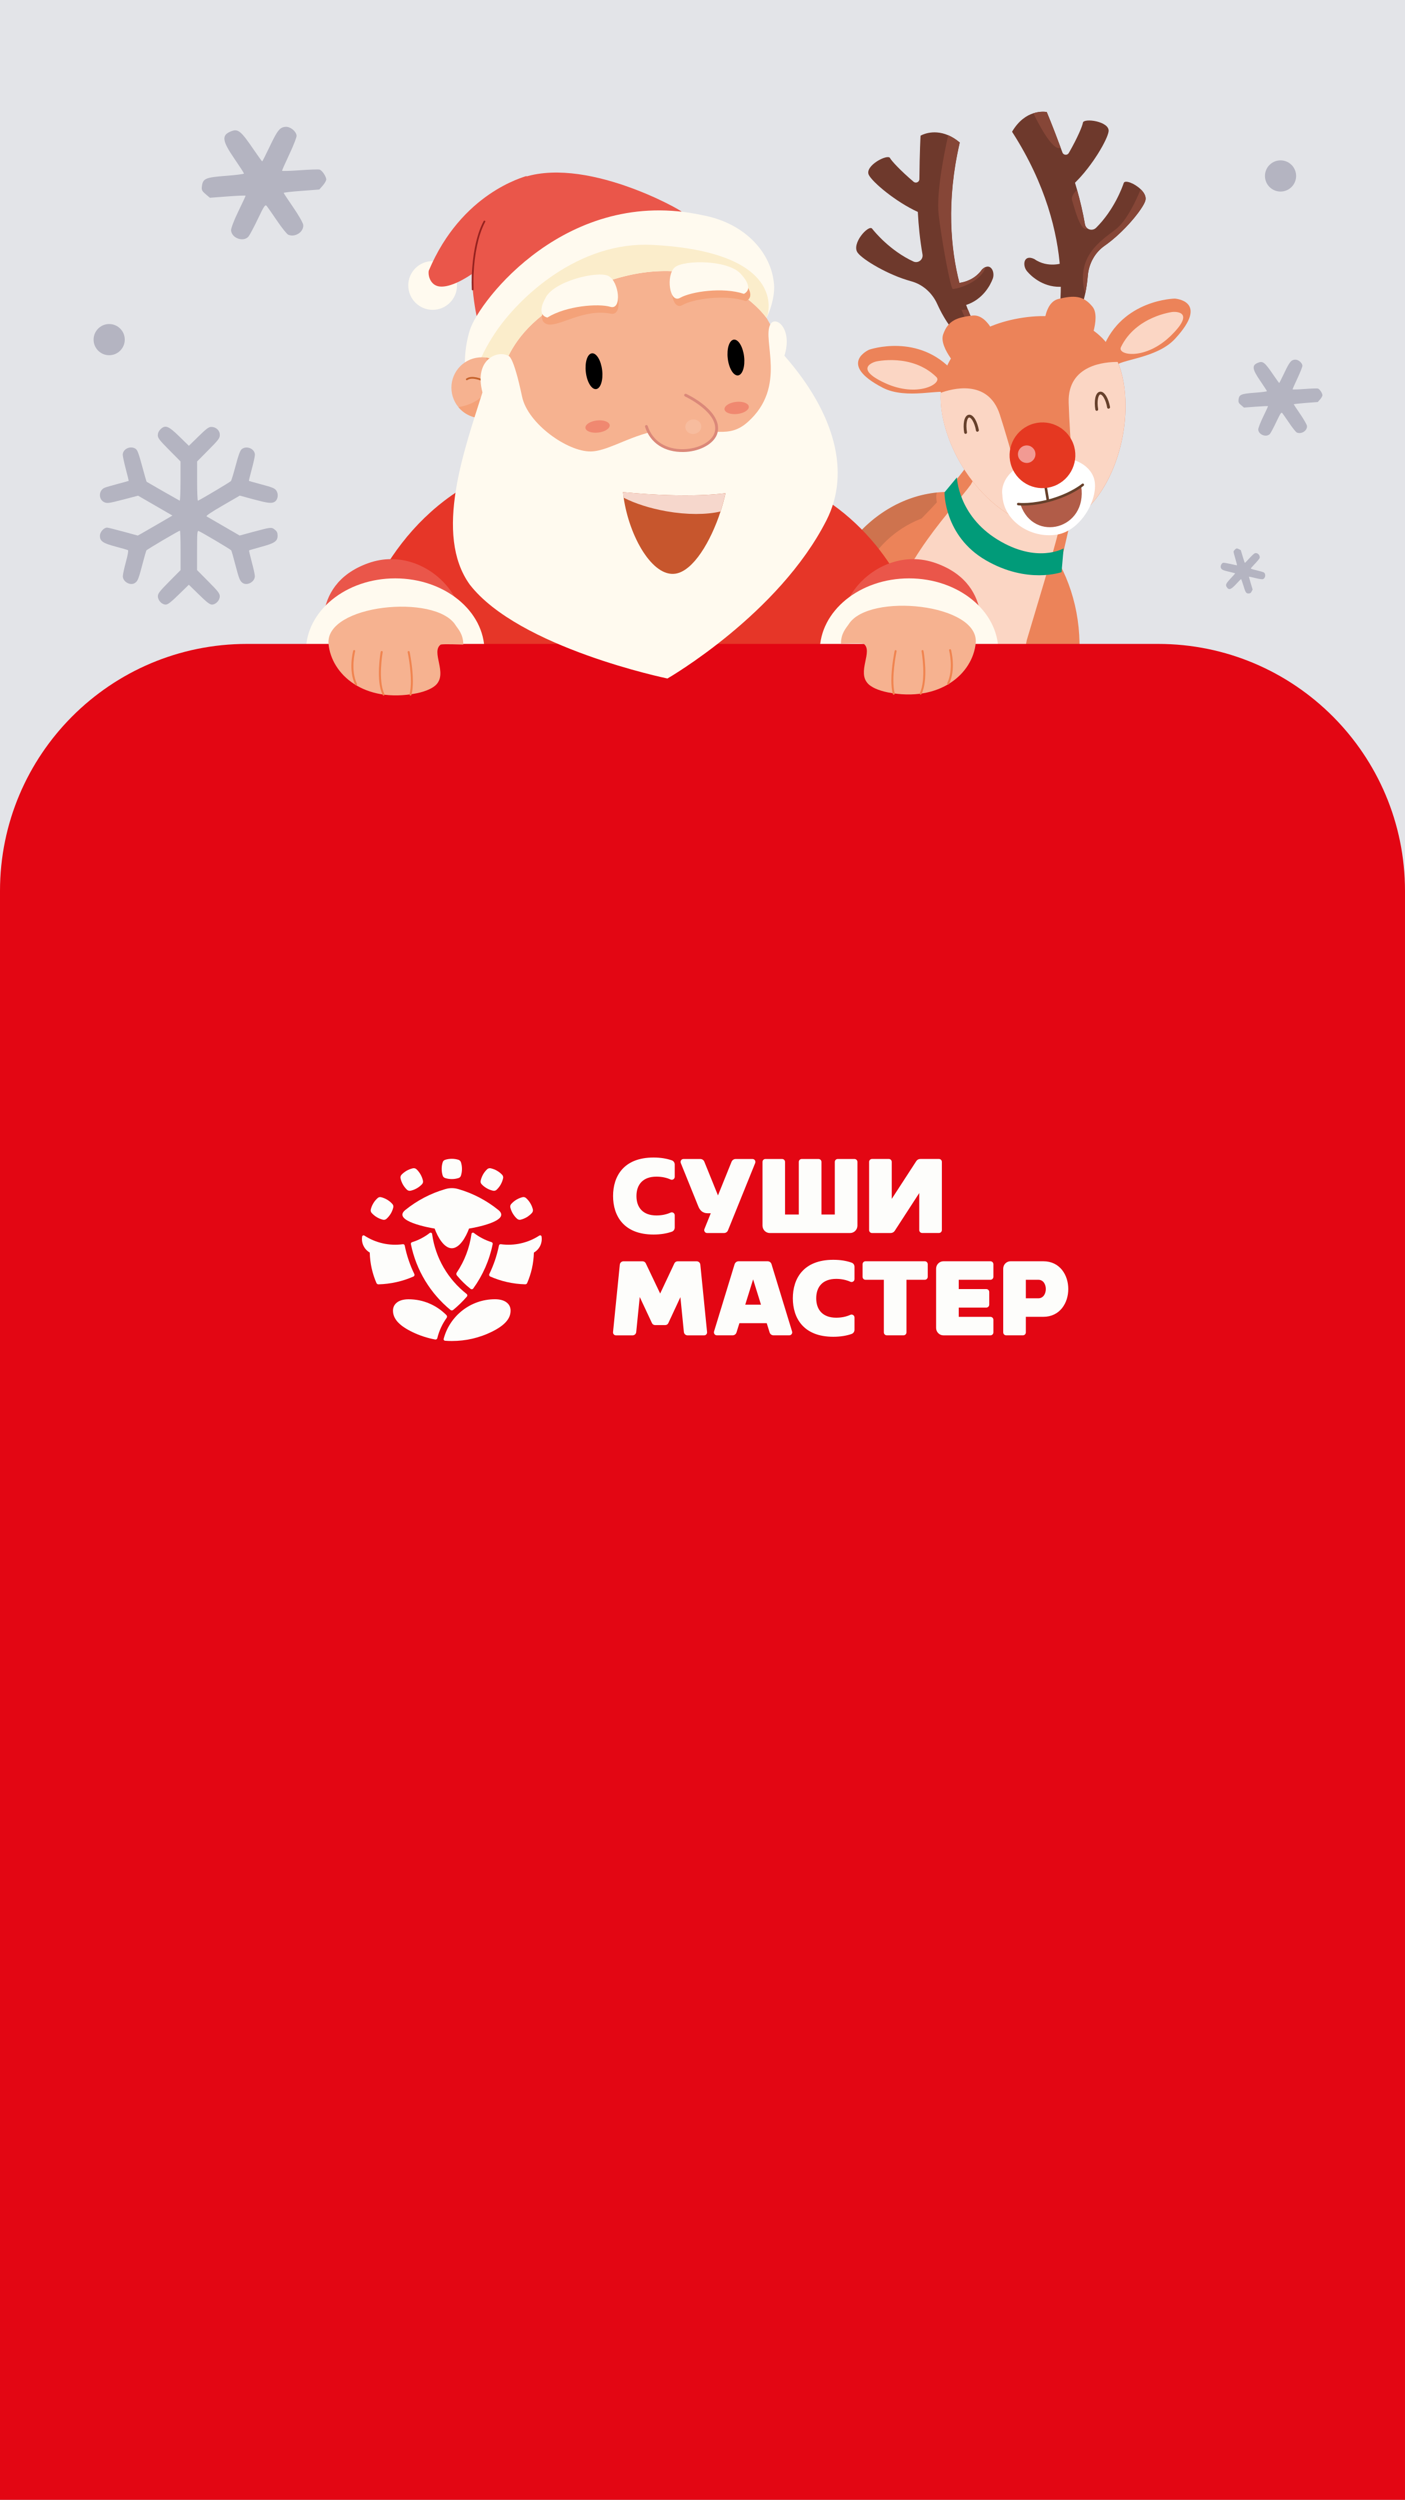 <?xml version="1.0" encoding="utf-8"?>
<!-- Generator: Adobe Illustrator 25.4.1, SVG Export Plug-In . SVG Version: 6.00 Build 0)  -->
<svg version="1.1" id="Слой_1" xmlns="http://www.w3.org/2000/svg" xmlns:xlink="http://www.w3.org/1999/xlink" x="0px" y="0px"
	 viewBox="0 0 375 667" style="enable-background:new 0 0 375 667;" xml:space="preserve">
<rect x="0" y="0" width="375" height="667" fill="#333333" stroke="none"/>
<style type="text/css">
	.st0{fill-rule:evenodd;clip-rule:evenodd;fill:#B4B4C1;}
	.st1{fill:#B4B4C1;}
	.st2{clip-path:url(#SVGID_00000090258363153789386050000006215299315974760102_);}
	.st3{fill:#E3E4E8;}
	.st4{fill:#EC8359;}
	.st5{opacity:0.5;}
	.st6{opacity:0.5;enable-background:new    ;}
	.st7{fill:#FBD6C4;}
	.st8{fill:#019B79;}
	.st9{fill:#6E392C;}
	.st10{fill:#864637;}
	.st11{fill:#66402B;}
	.st12{fill:#FFFFFF;}
	.st13{fill:#B15C48;}
	.st14{fill:#E53821;}
	.st15{fill:#F29A93;}
	.st16{fill:#E63628;}
	.st17{fill:#EA564A;}
	.st18{fill:#FFFAEF;}
	.st19{clip-path:url(#SVGID_00000169522107250717778020000010393210154651794852_);fill:#E30613;}
	.st20{fill-rule:evenodd;clip-rule:evenodd;fill:#FDFDFB;}
	.st21{fill:#FDFDFB;}
	.st22{fill:#F6B290;}
	.st23{fill:#F08450;}
	.st24{fill:#F08870;}
	.st25{fill:#FBEDCB;}
	.st26{fill:#96221F;}
	.st27{fill:#F4A279;}
	.st28{fill:#C6622B;}
	.st29{opacity:0.5;fill:#FFFFFF;enable-background:new    ;}
	.st30{fill:#DB8879;}
	.st31{fill:#C7562D;}
	.st32{fill:#F6D7CC;}
</style>
<path class="st0" d="M131.96,546.41l-1.05,1.07v4.77c0,2.62-0.07,4.77-0.17,4.77c-0.09,0-1.93-1.03-4.08-2.28
	c-2.17-1.27-4.33-2.28-4.85-2.28c-2.08,0-3.44,3.04-2.01,4.49c0.34,0.35,2.37,1.63,4.5,2.85c3.43,1.96,3.81,2.27,3.26,2.65
	c-0.34,0.24-2.22,1.34-4.17,2.46c-1.95,1.12-3.7,2.32-3.88,2.67c-0.92,1.75,0.41,4.2,2.29,4.2c0.51,0,2.68-1.02,4.83-2.28
	c2.15-1.26,3.99-2.28,4.09-2.28c0.1,0,0.18,2.15,0.18,4.77v4.77l1.01,1.03c0.55,0.56,1.26,1.03,1.57,1.03c0.85,0,2.48-0.96,2.73-1.6
	c0.12-0.31,0.21-2.69,0.21-5.28c0-2.59,0.1-4.71,0.22-4.71c0.12,0,2.04,1.03,4.26,2.28c2.22,1.26,4.37,2.28,4.76,2.28
	c1.19,0,2.6-1.49,2.6-2.75c0-1.54-0.71-2.21-4.99-4.66c-2.06-1.18-3.74-2.2-3.74-2.26c0-0.06,1.43-0.95,3.19-1.96
	c5.54-3.2,6.1-3.82,5.38-5.93c-0.83-2.43-2.36-2.32-7.24,0.52c-2.16,1.25-4.04,2.28-4.18,2.28c-0.14,0-0.26-2.19-0.26-4.88
	c0-5.46-0.25-6.17-2.31-6.58C133.19,545.37,132.84,545.51,131.96,546.41z"/>
<path class="st0" d="M179.4,591.15l-0.39,0.4v1.79c0,0.98-0.03,1.79-0.06,1.79c-0.03,0-0.72-0.39-1.52-0.86
	c-0.81-0.48-1.61-0.86-1.8-0.86c-0.77,0-1.28,1.14-0.75,1.68c0.13,0.13,0.88,0.61,1.67,1.07c1.27,0.74,1.42,0.85,1.21,0.99
	c-0.13,0.09-0.82,0.5-1.55,0.92c-0.72,0.42-1.37,0.87-1.44,1c-0.34,0.66,0.15,1.57,0.85,1.57c0.19,0,1-0.38,1.79-0.86
	c0.8-0.47,1.48-0.86,1.52-0.86c0.04,0,0.07,0.81,0.07,1.79v1.79l0.37,0.39c0.21,0.21,0.47,0.38,0.58,0.38c0.32,0,0.92-0.36,1.01-0.6
	c0.04-0.12,0.08-1.01,0.08-1.98c0-0.97,0.04-1.77,0.08-1.77c0.04,0,0.76,0.39,1.58,0.86c0.83,0.47,1.62,0.86,1.77,0.86
	c0.44,0,0.96-0.56,0.96-1.03c0-0.58-0.26-0.83-1.85-1.75c-0.76-0.44-1.39-0.82-1.39-0.85c0-0.02,0.53-0.35,1.18-0.74
	c2.06-1.2,2.27-1.43,2-2.23c-0.31-0.91-0.88-0.87-2.69,0.19c-0.8,0.47-1.5,0.86-1.55,0.86c-0.05,0-0.1-0.82-0.1-1.83
	c0-2.05-0.09-2.32-0.86-2.47C179.86,590.77,179.73,590.82,179.4,591.15z"/>
<circle class="st1" cx="222.28" cy="624.12" r="2.5"/>
<circle class="st1" cx="162.98" cy="631.61" r="2.5"/>
<path class="st0" d="M290.37,540.44l-0.39,0.4v1.79c0,0.98-0.03,1.79-0.06,1.79c-0.03,0-0.72-0.39-1.52-0.86
	c-0.81-0.48-1.61-0.86-1.8-0.86c-0.77,0-1.28,1.14-0.75,1.68c0.13,0.13,0.88,0.61,1.67,1.07c1.27,0.74,1.42,0.85,1.21,0.99
	c-0.13,0.09-0.82,0.5-1.55,0.92c-0.72,0.42-1.37,0.87-1.44,1c-0.34,0.66,0.15,1.57,0.85,1.57c0.19,0,1-0.38,1.79-0.86
	c0.8-0.47,1.48-0.86,1.52-0.86c0.04,0,0.07,0.81,0.07,1.79v1.79l0.37,0.39c0.21,0.21,0.47,0.38,0.58,0.38c0.32,0,0.92-0.36,1.01-0.6
	c0.04-0.12,0.08-1.01,0.08-1.98c0-0.97,0.04-1.77,0.08-1.77c0.04,0,0.76,0.39,1.58,0.86c0.83,0.47,1.62,0.86,1.77,0.86
	c0.44,0,0.96-0.56,0.96-1.03c0-0.58-0.26-0.83-1.85-1.75c-0.76-0.44-1.39-0.82-1.39-0.85c0-0.02,0.53-0.35,1.18-0.74
	c2.06-1.2,2.27-1.43,2-2.22c-0.31-0.91-0.88-0.87-2.69,0.19c-0.8,0.47-1.5,0.86-1.55,0.86c-0.05,0-0.1-0.82-0.1-1.83
	c0-2.05-0.09-2.31-0.86-2.47C290.83,540.05,290.7,540.11,290.37,540.44z"/>
<path class="st0" d="M267.99,591.73l-1.05,1.07v4.77c0,2.62-0.07,4.77-0.17,4.77c-0.09,0-1.93-1.03-4.08-2.28
	c-2.17-1.27-4.33-2.28-4.85-2.28c-2.08,0-3.44,3.04-2.01,4.49c0.34,0.35,2.37,1.63,4.5,2.85c3.43,1.96,3.81,2.27,3.26,2.65
	c-0.34,0.24-2.22,1.34-4.17,2.46c-1.95,1.12-3.7,2.32-3.88,2.67c-0.92,1.75,0.41,4.2,2.29,4.2c0.51,0,2.68-1.02,4.83-2.28
	c2.15-1.26,3.99-2.28,4.09-2.28c0.1,0,0.18,2.15,0.18,4.77v4.77l1.01,1.03c0.55,0.56,1.26,1.03,1.57,1.03c0.85,0,2.48-0.96,2.73-1.6
	c0.12-0.31,0.21-2.69,0.21-5.28c0-2.59,0.1-4.71,0.22-4.71c0.12,0,2.04,1.03,4.26,2.28c2.22,1.26,4.37,2.28,4.76,2.28
	c1.19,0,2.6-1.49,2.6-2.75c0-1.54-0.71-2.21-4.99-4.66c-2.06-1.18-3.74-2.2-3.74-2.26c0-0.06,1.43-0.95,3.19-1.96
	c5.54-3.2,6.1-3.82,5.38-5.93c-0.83-2.43-2.36-2.32-7.24,0.52c-2.16,1.25-4.04,2.28-4.18,2.28c-0.14,0-0.26-2.19-0.26-4.88
	c0-5.46-0.25-6.17-2.31-6.58C269.21,590.7,268.86,590.83,267.99,591.73z"/>
<circle class="st1" cx="322.81" cy="625.63" r="2.5"/>
<path class="st0" d="M61,602.14l-1.05,1.07v4.77c0,2.62-0.07,4.77-0.17,4.77c-0.09,0-1.93-1.03-4.08-2.28
	c-2.17-1.27-4.33-2.28-4.85-2.28c-2.08,0-3.44,3.04-2.01,4.49c0.34,0.35,2.37,1.63,4.5,2.85c3.43,1.96,3.81,2.27,3.26,2.65
	c-0.34,0.24-2.22,1.34-4.17,2.46c-1.95,1.12-3.7,2.32-3.88,2.67c-0.92,1.75,0.41,4.2,2.29,4.2c0.51,0,2.68-1.02,4.83-2.28
	c2.15-1.26,3.99-2.28,4.09-2.28c0.1,0,0.18,2.15,0.18,4.77v4.77l1.01,1.03c0.55,0.56,1.26,1.03,1.57,1.03c0.85,0,2.48-0.96,2.73-1.6
	c0.12-0.31,0.21-2.69,0.21-5.28c0-2.59,0.1-4.71,0.22-4.71c0.12,0,2.04,1.03,4.26,2.28c2.22,1.26,4.37,2.28,4.76,2.28
	c1.19,0,2.6-1.49,2.6-2.75c0-1.54-0.71-2.21-4.99-4.66c-2.06-1.18-3.74-2.2-3.74-2.26c0-0.06,1.43-0.95,3.19-1.96
	c5.54-3.2,6.1-3.82,5.38-5.93c-0.83-2.43-2.36-2.32-7.24,0.52c-2.16,1.25-4.04,2.28-4.18,2.28c-0.14,0-0.26-2.19-0.26-4.88
	c0-5.46-0.25-6.17-2.31-6.58C62.23,601.1,61.88,601.24,61,602.14z"/>
<circle class="st1" cx="121.54" cy="604.96" r="2.5"/>
<circle class="st1" cx="48.25" cy="562.14" r="2.5"/>
<circle class="st1" cx="337.62" cy="568.8" r="4.16"/>
<circle class="st1" cx="223.99" cy="31.52" r="2.5"/>
<circle class="st1" cx="150.76" cy="27.36" r="4.16"/>
<g>
	<defs>
		<rect id="SVGID_1_" width="375" height="667"/>
	</defs>
	<clipPath id="SVGID_00000131335339273465806310000007835596410173254325_">
		<use xlink:href="#SVGID_1_"  style="overflow:visible;"/>
	</clipPath>
	<g style="clip-path:url(#SVGID_00000131335339273465806310000007835596410173254325_);">
		<rect x="0" y="-0.01" class="st3" width="375" height="667.02"/>
		<g>
			<path class="st4" d="M217.55,171.93c0.58-22.94,16.88-41.14,36.35-40.67c0.31,0,0.61,0.02,0.93,0.04
				c19.05,1.03,33.86,19.77,33.29,42.32c-0.07,1.98-0.23,3.93-0.51,5.84c-2.94,20.09-18.06,35.25-35.86,34.82
				C232.28,213.81,216.96,194.86,217.55,171.93z"/>
			<g class="st5">
				<g class="st5">
					<path class="st6" d="M217.57,171.92c0.55-21.4,14.77-38.71,32.53-40.52c-1.67,2.35,6.29,30.23,37.52,48.03l-0.01,0.03
						c-2.94,20.09-18.06,35.25-35.86,34.82C232.28,213.81,216.96,194.86,217.57,171.92z"/>
				</g>
			</g>
			<path class="st4" d="M259.46,136.65c-15.49-1.79-29.52,9.18-31.31,24.49c-1.79,15.32,9.31,29.19,24.8,30.99
				c15.49,1.79,29.93-10.3,31.71-25.62S274.96,138.46,259.46,136.65z"/>
			<path class="st4" d="M291.1,115.61l-10.71,46.64l-45.58-13.32c15.58-13.97,28.96-28.52,33.98-45.01L291.1,115.61z"/>
			<path class="st7" d="M283.98,131.84c0.42,5.43-2.74,14.75-9.93,38.98c-5.02,28.52-38.61,30.74-37.23-3.69
				c2.44-16.47,18.54-32.53,22.29-37.83C264.14,119.51,282.98,118.46,283.98,131.84z"/>
			<path class="st8" d="M252.09,131.37c0,0-0.16,11.61,10.98,18.09c11.14,6.48,20.26,3.2,20.26,3.2l0.55-6.34
				c0,0-7.06,4.15-17.63-2.34c-10.57-6.49-10.85-16.6-10.85-16.6L252.09,131.37z"/>
			<path class="st4" d="M298.35,96.58c-4.17-10.1-14.19-13.79-26.38-11.65c-12.18,2.15-20.35,9.02-20.88,19.91
				c-0.16,3.53,0.47,7.5,2.04,11.86c3.99,11.14,13.08,20.67,21.97,23.16c2.28,0.64,4.55,0.82,6.7,0.44
				c1.95-0.34,3.82-1.15,5.57-2.32c7.7-5.17,13.02-17.47,13.03-29.59C300.41,103.78,299.68,99.84,298.35,96.58z"/>
			<path class="st4" d="M235.58,103.44c6.39,3.32,15.82,0.1,17.62,1.45c3.22-1.52,2.51-4.3,1.33-5.64
				c-9.26-10.56-22.54-5.95-22.54-5.95S223.31,97.07,235.58,103.44z"/>
			<path class="st7" d="M236.15,102.18c8.76,4.07,15.52,0.1,13.77-1.58c-6.54-6.4-16.16-4.13-16.16-4.13S227.38,98.1,236.15,102.18z
				"/>
			<path class="st4" d="M313.62,90.4c-4.89,5.31-14.87,5.49-16.09,7.37c-3.54-0.34-3.82-3.2-3.16-4.85
				c5.15-13.06,19.19-13.25,19.19-13.25S323.02,80.25,313.62,90.4z"/>
			<path class="st7" d="M312.66,89.42c-6.87,6.83-14.55,5.39-13.48,3.21c3.99-8.27,13.8-9.4,13.8-9.4S319.54,82.61,312.66,89.42z"/>
			<path class="st9" d="M253.09,36.09c-4.25-1.82-7.39,0.12-7.39,0.12s-0.25,4.35-0.31,11.57c0,0.8-0.95,1.23-1.56,0.71
				c-3.58-3.05-5.91-5.6-6.28-6.32c-0.6-1.18-6.89,2.07-5.65,4.52c0.99,1.93,7.09,7.12,13.07,9.86c0.19,3.63,0.57,7.48,1.25,11.32
				c0.25,1.39-1.17,2.49-2.44,1.9c-6.17-2.85-10.3-7.85-11.01-8.76c-0.91-1.18-5.68,4.05-3.83,6.46c1.41,1.86,8.14,5.92,14.23,7.57
				c3.12,0.84,5.63,3.1,6.97,6.05c2.03,4.51,4.83,8.47,8.6,11.35c2.9,3.16,3.44,0.19,3.55-1.2c0.03-0.38,0.03-0.63,0.03-0.63
				s-1.97-2.79-3.99-8.02c-0.16-0.39-0.31-0.81-0.47-1.22c-0.52-1.4-1.02-2.97-1.49-4.69c-0.11-0.38-0.21-0.78-0.32-1.18
				c-2.31-8.98-3.57-21.72,0.09-37.46C255.09,37.13,254.05,36.5,253.09,36.09z"/>
			<path class="st9" d="M263.07,71.25c-0.3,0.11-0.63,0.33-0.98,0.68c-1.85,2.61-4.54,3.35-6.01,3.56
				c-0.65,0.08-1.06,0.08-1.06,0.08c-0.38,0.14-0.73,0.54-0.99,1.06c-1,2-0.86,5.94,3.11,4.95c0.26-0.08,0.51-0.15,0.75-0.22
				c4.42-1.45,6.44-5.24,7.09-7.02C265.55,72.76,264.67,70.6,263.07,71.25z"/>
			<path class="st10" d="M256.18,38.02c-1.08-0.9-2.12-1.5-3.1-1.94c-0.77,3.4-3.29,15.17-2.54,21.32c0.8,6.55,2.65,16.76,3.5,19.21
				c0.09,0.27,0.15,0.44,0.22,0.51c0.59-0.04,1.33-0.21,2.13-0.46c2.63-0.84,5.94-2.78,6.68-5.42c-0.3,0.11-0.63,0.33-0.98,0.68
				c-1.85,2.61-4.54,3.35-6.01,3.56C253.78,66.5,252.51,53.78,256.18,38.02z"/>
			<path class="st10" d="M258.35,82.59l-1.72,0.11c0,0,2.9,7.07,5.68,8.54c0.03-0.38,0.03-0.63,0.03-0.63S260.37,87.82,258.35,82.59
				z"/>
			<path class="st4" d="M251.74,89.2c1.31-3.69,3.64-4.52,7.81-5c4.85-0.56,7.37,8.8,7.37,8.8s-3.9,6.7-10.13,6.27
				C256.79,99.27,250.43,92.89,251.74,89.2z"/>
			<path class="st9" d="M289.03,32.75c-0.1,0.8-1.41,3.99-3.76,8.07c-0.39,0.69-1.44,0.61-1.71-0.15c-0.17-0.43-0.31-0.85-0.47-1.27
				c-2.22-6.02-3.71-9.51-3.71-9.51s-1.55-0.33-3.56,0.33c-1.8,0.57-3.93,1.93-5.7,4.93c18.27,28.33,11.96,51.58,11.96,51.58
				s1.87,5.5,3.98,0.5c1.73-2.67,2.87-5.63,3.57-8.79c0.35-1.56,0.57-3.17,0.71-4.8c0.25-3.22,1.84-6.22,4.5-8.07
				c5.2-3.63,10.14-9.75,10.85-11.97c0.34-1.05-0.27-2.16-1.2-3.06c-1.62-1.61-4.26-2.62-4.56-1.71c-0.36,1.09-2.57,7.2-7.41,11.98
				c-0.65,0.62-1.58,0.61-2.23,0.17c-0.36-0.25-0.62-0.65-0.71-1.13c-0.53-3.16-1.28-6.28-2.11-9.21c-0.19-0.63-0.37-1.26-0.55-1.88
				c4.7-4.59,8.7-11.57,8.97-13.71C296.21,32.35,289.2,31.42,289.03,32.75z"/>
			<path class="st9" d="M283.91,76.47c-5.09,0.53-8.55-2.6-9.82-4.13c-1.27-1.54-0.9-4.55,1.92-3.25c3.75,2.63,7.88,1.02,7.88,1.02
				C285.81,70.1,289.07,75.94,283.91,76.47z"/>
			<path class="st10" d="M275.82,30.24c0.84,1.75,5.09,10.37,7.27,9.17c-2.22-6.02-3.71-9.51-3.71-9.51S277.84,29.57,275.82,30.24z"
				/>
			<path class="st10" d="M287.46,50.65c-0.74,0.73-1.66,1.87-1.3,2.86c0.52,1.47,2.15,8.64,4.12,7.48
				c-0.36-0.25-0.62-0.65-0.71-1.13C289.01,56.71,288.27,53.59,287.46,50.65z"/>
			<path class="st10" d="M304.45,50.51c-1.16,2.86-3.71,8.39-6.61,10.64c-3.96,3.08-10.87,7.17-8.22,17.27
				c0.35-1.56,0.57-3.17,0.71-4.8c0.26-3.22,1.84-6.22,4.5-8.07c5.2-3.63,10.14-9.75,10.85-11.97
				C306.01,52.53,305.4,51.43,304.45,50.51z"/>
			<path class="st4" d="M291.56,81.8c-2.47-3.02-4.95-3.01-9.03-2.04c-4.74,1.12-3.96,10.78-3.96,10.78s5.93,4.97,11.65,2.45
				C290.22,93,294.07,84.81,291.56,81.8z"/>
			<path class="st7" d="M266.85,110.6c-3.16-9.69-13.01-6.81-15.78-5.78c-0.16,3.53,0.47,7.5,2.04,11.86
				c3.99,11.14,13.08,20.67,21.97,23.16C273.45,133.52,269.65,119.21,266.85,110.6z"/>
			<path class="st7" d="M298.32,96.58c-0.07,0-0.14,0-0.21,0c-2.94-0.01-13.18,0.63-12.88,10.81c0.27,9.19,1.57,24.24,2.13,30.58
				c7.7-5.17,13.02-17.47,13.03-29.59C300.41,103.78,299.68,99.84,298.32,96.58z"/>
			<path class="st11" d="M261.27,114.77c-0.22-1.13-0.56-2.17-1.02-2.93c-0.51-0.86-1.12-1.28-1.71-1.17
				c-1.27,0.22-1.57,2.63-1.19,4.79c0.03,0.19,0.23,0.34,0.44,0.3c0.19-0.03,0.34-0.23,0.3-0.44c-0.39-2.27,0.08-3.83,0.56-3.92
				c0.23-0.04,0.61,0.28,0.93,0.82c0.4,0.67,0.74,1.63,0.91,2.67c0.03,0.19,0.23,0.34,0.44,0.3c0.03-0.02,0.06-0.02,0.08-0.03
				C261.18,115.09,261.27,114.91,261.27,114.77z"/>
			<path class="st11" d="M296.28,108.62c-0.21-1.13-0.56-2.17-1.02-2.93c-0.51-0.86-1.12-1.28-1.71-1.17
				c-1.27,0.22-1.57,2.63-1.19,4.79c0.03,0.19,0.23,0.34,0.44,0.3c0.19-0.03,0.34-0.23,0.3-0.44c-0.39-2.27,0.08-3.83,0.56-3.92
				c0.23-0.04,0.61,0.28,0.93,0.82c0.4,0.67,0.74,1.63,0.91,2.67c0.03,0.19,0.23,0.34,0.44,0.3c0.03-0.02,0.06-0.02,0.08-0.03
				C296.18,108.94,296.31,108.77,296.28,108.62z"/>
			<path class="st12" d="M282.14,142.64c6.6-1.1,11.29-9.98,9.87-14.91c-1.16-3.88-6.11-6.64-13.58-5.44
				c-9.69,1.57-11.35,7.31-10.9,9.7C267.75,139.07,275.21,143.79,282.14,142.64z"/>
			<path class="st11" d="M280.37,135.42l-1.09-6.42c-0.03-0.19-0.21-0.31-0.4-0.28c-0.19,0.03-0.31,0.21-0.28,0.4l1.08,6.41
				c0.03,0.19,0.21,0.31,0.4,0.28c0.02-0.01,0.04-0.01,0.06-0.02C280.3,135.73,280.38,135.57,280.37,135.42z"/>
			<path class="st13" d="M272.41,134.72c3.52,10.15,17.9,6.55,16.17-4.99C282,134.49,272.9,134.79,272.41,134.72z"/>
			<path class="st11" d="M289.22,129.6c0.14-0.11,0.15-0.34,0.04-0.47c-0.12-0.14-0.34-0.15-0.47-0.04
				c-0.03,0.02-2.78,2.34-8.06,3.92c-5.26,1.57-8.87,1.16-8.93,1.15c-0.18-0.02-0.35,0.12-0.37,0.3c-0.02,0.18,0.12,0.35,0.29,0.37
				c0.16,0.03,3.77,0.44,9.2-1.17c0.81-0.24,1.57-0.51,2.27-0.77C287.11,131.39,289.14,129.68,289.22,129.6z"/>
			<path class="st14" d="M286.44,118.34c-1.73-4.52-6.8-6.78-11.33-5.05c-4.53,1.74-6.8,6.81-5.07,11.33
				c1.73,4.52,6.8,6.78,11.33,5.05C285.89,127.93,288.16,122.86,286.44,118.34z"/>
			<path class="st15" d="M273.75,118.87c-1.29,0.16-2.19,1.32-2.04,2.6c0.15,1.29,1.32,2.18,2.6,2.04c1.29-0.16,2.19-1.32,2.04-2.6
				C276.2,119.63,275.04,118.71,273.75,118.87z"/>
		</g>
		<path class="st16" d="M92.82,208.16c-4.2-17.72-0.42-44.09,14.41-63.2c7.45-9.61,17.7-17.38,31.12-21.29
			c10.05-2.93,21.7-0.91,35.64-1.44c72.48-2.77,75.46,63.12,75.46,63.12C240.15,266.25,100.45,240.37,92.82,208.16z"/>
		<path class="st0" d="M42.8,114.58c-0.44,0.43-0.68,0.98-0.68,1.55c0,0.75,0.45,1.33,3.03,3.93l3.03,3.06v5.28
			c0,2.91-0.1,5.24-0.22,5.19c-0.22-0.09-8.63-4.9-8.82-5.04c-0.05-0.04-0.52-1.65-1.04-3.59c-1.16-4.28-1.42-4.97-2.06-5.31
			c-1.41-0.75-3.28,0.22-3.28,1.7c0,0.38,0.37,2.1,0.82,3.8c0.45,1.71,0.79,3.13,0.76,3.16c-0.03,0.03-1.3,0.38-2.81,0.78
			c-1.51,0.4-3.11,0.86-3.54,1.03c-1.72,0.66-1.78,3.2-0.09,3.91c0.74,0.31,1.29,0.23,4.9-0.71l4.06-1.06l4.58,2.65l4.58,2.65
			l-3.11,1.82c-1.71,1-3.79,2.2-4.62,2.67l-1.51,0.85l-3.86-1.05c-2.12-0.58-4.06-1.06-4.32-1.07c-0.84-0.02-1.91,1.14-1.93,2.12
			c-0.04,1.47,0.77,2.04,4.19,2.94c1.68,0.44,3.16,0.87,3.3,0.96c0.15,0.09-0.08,1.42-0.56,3.16c-0.45,1.65-0.82,3.35-0.82,3.77
			c0,1.56,2.12,2.68,3.33,1.76c0.68-0.52,0.93-1.17,1.9-4.9c0.5-1.91,0.98-3.59,1.07-3.73c0.18-0.28,8.66-5.27,8.95-5.27
			c0.09,0,0.17,2.37,0.17,5.26v5.26l-3.03,3.06c-2.58,2.61-3.03,3.18-3.03,3.93c0,1.1,1.06,2.22,2.09,2.22
			c0.56,0,1.38-0.63,3.45-2.65l2.72-2.65l2.72,2.65c2.07,2.03,2.89,2.65,3.45,2.65c1.03,0,2.09-1.13,2.09-2.22
			c0-0.75-0.45-1.33-3.03-3.93l-3.03-3.06v-5.29c0-4.53,0.06-5.27,0.4-5.14c0.78,0.3,8.55,4.9,8.72,5.17
			c0.09,0.15,0.58,1.83,1.07,3.74c0.97,3.73,1.22,4.38,1.9,4.9c1.21,0.92,3.33-0.2,3.33-1.76c0-0.42-0.37-2.12-0.82-3.77
			c-0.45-1.65-0.77-3.05-0.71-3.1c0.06-0.06,1.51-0.48,3.23-0.95c3.61-0.98,4.37-1.49,4.37-2.98c0-0.8-0.17-1.16-0.76-1.62
			c-0.89-0.69-0.97-0.68-5.89,0.64l-3.48,0.94l-4.23-2.45c-2.33-1.35-4.4-2.55-4.59-2.66c-0.23-0.13,1.27-1.15,4.25-2.87l4.61-2.67
			l3.61,0.98c3.78,1.02,4.81,1.15,5.64,0.71c0.78-0.42,1.11-1.67,0.7-2.65c-0.4-0.95-0.86-1.16-4.68-2.17
			c-1.51-0.4-2.79-0.76-2.83-0.8c-0.04-0.04,0.3-1.45,0.76-3.13c0.46-1.68,0.83-3.4,0.83-3.83c0-1.62-2.25-2.57-3.54-1.48
			c-0.39,0.33-0.88,1.65-1.58,4.32c-0.56,2.11-1.13,3.99-1.28,4.17c-0.21,0.27-8.02,4.92-8.8,5.24c-0.12,0.05-0.22-2.29-0.22-5.19
			v-5.28l3.03-3.06c2.72-2.74,3.03-3.16,3.03-4.04c0-1.18-1.01-2.12-2.28-2.12c-0.67,0-1.31,0.47-3.4,2.52l-2.58,2.52l-2.58-2.52
			C44.91,113.59,44.09,113.29,42.8,114.58z"/>
		<path class="st0" d="M47.47,287.8l-0.69,0.69v3.1c0,1.71-0.05,3.1-0.11,3.1c-0.06,0-1.27-0.67-2.68-1.48
			c-1.43-0.82-2.85-1.48-3.19-1.48c-1.37,0-2.26,1.97-1.32,2.92c0.22,0.22,1.55,1.06,2.96,1.85c2.25,1.27,2.5,1.48,2.14,1.72
			c-0.22,0.15-1.46,0.87-2.74,1.6c-1.28,0.73-2.43,1.51-2.55,1.73c-0.61,1.14,0.27,2.73,1.5,2.73c0.34,0,1.76-0.67,3.18-1.48
			c1.41-0.82,2.62-1.48,2.69-1.48c0.07,0,0.12,1.39,0.12,3.1v3.1l0.66,0.67c0.36,0.37,0.83,0.67,1.03,0.67
			c0.56,0,1.63-0.62,1.79-1.04c0.08-0.2,0.14-1.75,0.14-3.43c0-1.69,0.07-3.06,0.14-3.06c0.08,0,1.34,0.67,2.8,1.48
			c1.46,0.82,2.87,1.48,3.13,1.48c0.78,0,1.71-0.97,1.71-1.79c0-1-0.47-1.43-3.28-3.03c-1.35-0.77-2.46-1.43-2.46-1.47
			c0-0.04,0.94-0.62,2.1-1.27c3.64-2.08,4.01-2.48,3.54-3.86c-0.55-1.58-1.55-1.51-4.76,0.34c-1.42,0.82-2.65,1.48-2.75,1.48
			c-0.09,0-0.17-1.43-0.17-3.17c0-3.55-0.16-4.01-1.52-4.28C48.28,287.12,48.05,287.21,47.47,287.8z"/>
		<path class="st0" d="M141.57,236.5l-0.39,0.4v1.79c0,0.98-0.03,1.79-0.06,1.79c-0.03,0-0.72-0.39-1.52-0.86
			c-0.81-0.48-1.61-0.86-1.8-0.86c-0.77,0-1.28,1.14-0.75,1.68c0.13,0.13,0.88,0.61,1.67,1.07c1.27,0.74,1.41,0.85,1.21,0.99
			c-0.13,0.09-0.82,0.5-1.55,0.92c-0.72,0.42-1.37,0.87-1.44,1c-0.34,0.66,0.15,1.57,0.85,1.57c0.19,0,1-0.38,1.79-0.86
			c0.8-0.47,1.48-0.86,1.52-0.86c0.04,0,0.07,0.81,0.07,1.79v1.79l0.37,0.39c0.21,0.21,0.47,0.38,0.58,0.38
			c0.32,0,0.92-0.36,1.01-0.6c0.04-0.12,0.08-1.01,0.08-1.98c0-0.97,0.04-1.77,0.08-1.77s0.76,0.39,1.58,0.86
			c0.83,0.47,1.62,0.86,1.77,0.86c0.44,0,0.96-0.56,0.96-1.03c0-0.58-0.26-0.83-1.86-1.75c-0.76-0.44-1.39-0.82-1.39-0.85
			c0-0.02,0.53-0.35,1.18-0.74c2.06-1.2,2.27-1.43,2-2.23c-0.31-0.91-0.88-0.87-2.69,0.19c-0.8,0.47-1.5,0.86-1.55,0.86
			c-0.05,0-0.1-0.82-0.1-1.83c0-2.05-0.09-2.31-0.86-2.47C142.03,236.11,141.9,236.16,141.57,236.5z"/>
		<circle class="st1" cx="99.88" cy="273.16" r="2.5"/>
		<circle class="st1" cx="33.31" cy="232.22" r="4.16"/>
		<path class="st0" d="M53.92,444.17c-0.51,0.51-0.79,1.16-0.79,1.82c0,0.88,0.52,1.56,3.56,4.62l3.56,3.59v6.21
			c0,3.42-0.12,6.16-0.26,6.1c-0.25-0.1-10.15-5.76-10.36-5.93c-0.06-0.04-0.61-1.94-1.22-4.22c-1.36-5.03-1.67-5.84-2.42-6.24
			c-1.66-0.88-3.86,0.26-3.86,2c0,0.45,0.43,2.46,0.96,4.47c0.53,2.01,0.93,3.68,0.89,3.72c-0.04,0.04-1.53,0.45-3.31,0.92
			c-1.78,0.47-3.65,1.02-4.17,1.21c-2.02,0.78-2.09,3.76-0.11,4.59c0.87,0.36,1.51,0.27,5.75-0.84l4.77-1.25l5.38,3.11l5.38,3.11
			l-3.65,2.14c-2.01,1.17-4.45,2.58-5.43,3.14l-1.78,1l-4.53-1.24c-2.49-0.68-4.78-1.25-5.08-1.25c-0.99-0.03-2.24,1.35-2.27,2.49
			c-0.05,1.73,0.9,2.4,4.93,3.46c1.97,0.52,3.72,1.03,3.88,1.13c0.18,0.11-0.1,1.67-0.66,3.72c-0.53,1.94-0.96,3.93-0.96,4.43
			c0,1.83,2.49,3.15,3.91,2.07c0.8-0.61,1.09-1.37,2.23-5.76c0.58-2.24,1.15-4.22,1.26-4.39c0.21-0.33,10.18-6.19,10.52-6.19
			c0.11,0,0.2,2.78,0.2,6.18v6.18l-3.56,3.59c-3.04,3.06-3.56,3.74-3.56,4.62c0,1.29,1.24,2.61,2.46,2.61
			c0.66,0,1.62-0.74,4.06-3.12l3.19-3.12l3.19,3.12c2.44,2.38,3.4,3.12,4.06,3.12c1.21,0,2.46-1.32,2.46-2.61
			c0-0.88-0.52-1.56-3.56-4.62l-3.56-3.59v-6.22c0-5.32,0.07-6.19,0.47-6.04c0.92,0.35,10.05,5.76,10.25,6.08
			c0.11,0.17,0.68,2.15,1.26,4.39c1.14,4.38,1.44,5.15,2.23,5.76c1.42,1.09,3.91-0.23,3.91-2.07c0-0.5-0.43-2.49-0.96-4.43
			c-0.53-1.94-0.91-3.58-0.84-3.64c0.07-0.07,1.77-0.57,3.79-1.11c4.25-1.15,5.13-1.75,5.13-3.51c0-0.94-0.2-1.37-0.89-1.91
			c-1.04-0.82-1.14-0.8-6.92,0.75l-4.09,1.1l-4.98-2.88c-2.74-1.59-5.17-2.99-5.4-3.12c-0.27-0.15,1.5-1.35,5-3.38l5.42-3.14
			l4.24,1.15c4.44,1.2,5.65,1.35,6.63,0.83c0.92-0.49,1.31-1.97,0.82-3.12c-0.47-1.11-1.02-1.36-5.5-2.55
			c-1.78-0.47-3.28-0.89-3.33-0.94c-0.05-0.04,0.35-1.7,0.89-3.67c0.54-1.98,0.98-4,0.98-4.5c0-1.91-2.65-3.02-4.16-1.74
			c-0.46,0.39-1.03,1.95-1.86,5.07c-0.66,2.48-1.33,4.68-1.5,4.9c-0.25,0.32-9.43,5.78-10.35,6.16c-0.14,0.06-0.26-2.69-0.26-6.1
			v-6.21l3.56-3.59c3.2-3.22,3.56-3.71,3.56-4.74c0-1.39-1.18-2.49-2.68-2.49c-0.79,0-1.54,0.56-4,2.96l-3.03,2.96l-3.03-2.96
			C56.4,443.02,55.44,442.66,53.92,444.17z"/>
		<circle class="st1" cx="96.6" cy="525.49" r="2.5"/>
		<circle class="st1" cx="126.95" cy="471.21" r="4.16"/>
		<circle class="st1" cx="33.31" cy="364.62" r="4.16"/>
		<path class="st0" d="M162.3,497.37l-0.39,0.4v1.79c0,0.98-0.03,1.79-0.06,1.79c-0.03,0-0.72-0.39-1.52-0.86
			c-0.81-0.48-1.61-0.86-1.8-0.86c-0.77,0-1.28,1.14-0.75,1.68c0.13,0.13,0.88,0.61,1.67,1.07c1.27,0.74,1.42,0.85,1.21,0.99
			c-0.13,0.09-0.82,0.5-1.55,0.92c-0.72,0.42-1.37,0.87-1.44,1c-0.34,0.66,0.15,1.57,0.85,1.57c0.19,0,1-0.38,1.79-0.86
			c0.8-0.47,1.48-0.86,1.52-0.86c0.04,0,0.07,0.81,0.07,1.79v1.79l0.37,0.39c0.21,0.21,0.47,0.38,0.58,0.38
			c0.32,0,0.92-0.36,1.01-0.6c0.04-0.12,0.08-1.01,0.08-1.98c0-0.97,0.04-1.77,0.08-1.77c0.04,0,0.76,0.39,1.58,0.86
			c0.83,0.47,1.62,0.86,1.77,0.86c0.44,0,0.96-0.56,0.96-1.03c0-0.58-0.26-0.83-1.85-1.75c-0.76-0.44-1.39-0.82-1.39-0.85
			s0.53-0.35,1.18-0.74c2.06-1.2,2.27-1.43,2-2.23c-0.31-0.91-0.88-0.87-2.69,0.19c-0.8,0.47-1.5,0.86-1.55,0.86
			c-0.05,0-0.1-0.82-0.1-1.83c0-2.05-0.09-2.31-0.86-2.47C162.76,496.99,162.63,497.04,162.3,497.37z"/>
		<path class="st0" d="M282.68,241.85l0.26-0.5l-0.51-1.71c-0.28-0.94-0.49-1.72-0.45-1.73c0.03-0.01,0.8,0.16,1.7,0.38
			c0.91,0.22,1.79,0.36,1.97,0.3c0.74-0.22,0.9-1.46,0.23-1.83c-0.16-0.09-1.02-0.33-1.91-0.55c-1.43-0.34-1.6-0.41-1.45-0.6
			c0.1-0.12,0.64-0.72,1.22-1.33c0.57-0.61,1.07-1.23,1.09-1.37c0.14-0.73-0.6-1.46-1.27-1.26c-0.18,0.05-0.84,0.65-1.47,1.34
			c-0.63,0.68-1.17,1.25-1.21,1.26c-0.04,0.01-0.3-0.75-0.58-1.69l-0.51-1.71l-0.47-0.26c-0.26-0.14-0.56-0.23-0.67-0.2
			c-0.3,0.09-0.78,0.61-0.8,0.86c-0.01,0.12,0.21,0.99,0.49,1.92c0.28,0.93,0.47,1.7,0.43,1.72c-0.04,0.01-0.84-0.15-1.76-0.37
			c-0.93-0.21-1.8-0.35-1.94-0.31c-0.42,0.13-0.76,0.81-0.63,1.27c0.17,0.55,0.49,0.72,2.28,1.14c0.86,0.2,1.57,0.39,1.57,0.41
			c0.01,0.02-0.41,0.49-0.92,1.04c-1.63,1.74-1.76,2.02-1.28,2.71c0.56,0.78,1.09,0.58,2.52-0.96c0.63-0.68,1.19-1.25,1.24-1.27
			c0.05-0.02,0.33,0.76,0.62,1.72c0.59,1.96,0.75,2.19,1.53,2.12C282.36,242.35,282.47,242.27,282.68,241.85z"/>
		<circle class="st1" cx="241.45" cy="250.22" r="4.16"/>
		<circle class="st1" cx="341.78" cy="328.89" r="4.16"/>
		<path class="st0" d="M334,438.28l0.26-0.5l-0.51-1.71c-0.28-0.94-0.49-1.72-0.45-1.73c0.03-0.01,0.8,0.16,1.7,0.38
			c0.91,0.22,1.79,0.36,1.97,0.3c0.74-0.22,0.9-1.46,0.23-1.83c-0.16-0.09-1.02-0.33-1.91-0.55c-1.43-0.34-1.6-0.41-1.45-0.6
			c0.1-0.12,0.64-0.72,1.22-1.33c0.57-0.61,1.07-1.23,1.09-1.37c0.14-0.73-0.6-1.46-1.27-1.26c-0.18,0.05-0.84,0.65-1.47,1.34
			c-0.63,0.68-1.17,1.25-1.21,1.26c-0.04,0.01-0.3-0.75-0.58-1.69l-0.51-1.71l-0.47-0.26c-0.26-0.14-0.56-0.23-0.67-0.2
			c-0.3,0.09-0.78,0.61-0.8,0.86c-0.01,0.12,0.21,0.99,0.49,1.92c0.28,0.93,0.47,1.7,0.43,1.72c-0.04,0.01-0.84-0.15-1.76-0.37
			c-0.93-0.21-1.8-0.35-1.94-0.31c-0.42,0.13-0.76,0.81-0.63,1.27c0.17,0.55,0.49,0.72,2.28,1.14c0.86,0.2,1.57,0.39,1.57,0.41
			c0.01,0.02-0.41,0.49-0.92,1.04c-1.63,1.74-1.76,2.02-1.28,2.71c0.56,0.78,1.09,0.58,2.52-0.96c0.63-0.68,1.19-1.25,1.24-1.27
			c0.05-0.02,0.33,0.76,0.62,1.72c0.59,1.96,0.75,2.19,1.53,2.12C333.68,438.78,333.79,438.69,334,438.28z"/>
		<path class="st0" d="M334.07,157.8l0.26-0.5l-0.51-1.71c-0.28-0.94-0.49-1.72-0.45-1.73c0.03-0.01,0.8,0.16,1.7,0.38
			c0.91,0.22,1.79,0.36,1.97,0.3c0.74-0.22,0.9-1.46,0.23-1.83c-0.16-0.09-1.02-0.33-1.91-0.55c-1.43-0.34-1.6-0.41-1.45-0.6
			c0.1-0.12,0.64-0.72,1.22-1.33c0.57-0.61,1.07-1.23,1.09-1.37c0.14-0.73-0.6-1.46-1.27-1.26c-0.18,0.05-0.84,0.65-1.47,1.34
			c-0.63,0.68-1.17,1.25-1.21,1.26c-0.04,0.01-0.3-0.75-0.58-1.69l-0.51-1.71l-0.47-0.26c-0.26-0.14-0.56-0.23-0.67-0.2
			c-0.3,0.09-0.78,0.61-0.8,0.86c-0.01,0.12,0.21,0.99,0.49,1.92c0.28,0.93,0.47,1.7,0.43,1.72c-0.04,0.01-0.84-0.15-1.76-0.37
			c-0.93-0.21-1.8-0.35-1.94-0.31c-0.42,0.13-0.76,0.81-0.63,1.27c0.17,0.55,0.49,0.72,2.28,1.14c0.86,0.2,1.57,0.39,1.57,0.41
			c0.01,0.02-0.41,0.49-0.92,1.04c-1.63,1.74-1.76,2.02-1.28,2.71c0.56,0.78,1.09,0.58,2.52-0.96c0.63-0.68,1.19-1.25,1.24-1.27
			c0.05-0.02,0.33,0.76,0.62,1.72c0.59,1.96,0.75,2.19,1.53,2.12C333.74,158.3,333.85,158.21,334.07,157.8z"/>
		<path class="st0" d="M246.08,540.88c0.34-0.64,0.43-1.34,0.24-1.97c-0.25-0.84-0.95-1.34-4.74-3.4l-4.44-2.42l-1.78-5.95
			c-0.98-3.27-1.66-5.94-1.5-5.92c0.27,0.03,11.38,2.61,11.63,2.7c0.07,0.03,1.14,1.69,2.38,3.69c2.75,4.43,3.28,5.12,4.11,5.29
			c1.84,0.37,3.62-1.36,3.12-3.03c-0.13-0.43-1.12-2.24-2.2-4.01c-1.08-1.77-1.95-3.26-1.92-3.31c0.03-0.05,1.33-0.87,2.9-1.83
			c1.57-0.96,3.21-2.02,3.64-2.36c1.71-1.33,0.92-4.2-1.22-4.43c-0.94-0.1-1.53,0.17-5.27,2.46l-4.21,2.57l-6.05-1.44l-6.05-1.44
			l2.89-3.09c1.59-1.7,3.52-3.75,4.3-4.56l1.42-1.47l4.7-0.11c2.58-0.06,4.93-0.18,5.23-0.26c0.95-0.26,1.76-1.93,1.46-3.04
			c-0.45-1.67-1.55-2.04-5.71-1.9c-2.03,0.07-3.85,0.08-4.04,0.03c-0.2-0.05-0.38-1.63-0.44-3.75c-0.05-2.01-0.21-4.05-0.35-4.52
			c-0.52-1.76-3.29-2.31-4.34-0.86c-0.59,0.81-0.65,1.63-0.49,6.16c0.08,2.31,0.11,4.37,0.05,4.56c-0.11,0.37-7.97,8.86-8.3,8.95
			c-0.1,0.03-0.99-2.61-1.97-5.87l-1.78-5.92l2.38-4.46c2.03-3.81,2.34-4.61,2.08-5.45c-0.37-1.24-1.94-2.14-3.1-1.8
			c-0.64,0.19-1.34,1.17-2.99,4.15l-2.16,3.91l-3.95-2.07c-3.02-1.58-4.15-2.01-4.79-1.82c-1.16,0.35-1.98,1.97-1.6,3.21
			c0.25,0.84,0.95,1.34,4.74,3.4l4.44,2.42l1.79,5.96c1.53,5.1,1.71,5.95,1.28,5.92c-0.98-0.07-11.28-2.64-11.56-2.88
			c-0.16-0.14-1.27-1.87-2.47-3.85c-2.35-3.87-2.86-4.52-3.79-4.87c-1.67-0.63-3.68,1.35-3.15,3.1c0.14,0.47,1.13,2.26,2.19,3.96
			c1.06,1.71,1.9,3.17,1.85,3.25c-0.04,0.08-1.54,1.05-3.32,2.15c-3.74,2.32-4.41,3.15-3.91,4.83c0.27,0.9,0.59,1.25,1.4,1.57
			c1.23,0.48,1.32,0.44,6.41-2.71l3.6-2.23l5.6,1.33c3.08,0.73,5.81,1.38,6.07,1.44c0.31,0.07-1.05,1.72-3.82,4.67l-4.29,4.56
			l-4.39,0.12c-4.6,0.12-5.8,0.33-6.59,1.11c-0.74,0.73-0.69,2.26,0.11,3.22c0.77,0.93,1.37,1.02,6,0.86
			c1.84-0.06,3.4-0.09,3.46-0.06c0.06,0.03,0.15,1.73,0.2,3.77c0.05,2.05,0.21,4.11,0.35,4.59c0.55,1.83,3.4,2.13,4.48,0.48
			c0.33-0.51,0.43-2.16,0.33-5.39c-0.08-2.57-0.07-4.87,0.03-5.12c0.15-0.37,7.37-8.25,8.14-8.87c0.12-0.1,1.02,2.5,2,5.77
			l1.78,5.95l-2.38,4.46c-2.14,4.01-2.35,4.57-2.05,5.57c0.4,1.33,1.85,2.04,3.28,1.62c0.76-0.23,1.32-0.98,2.98-3.98l2.05-3.7
			l3.75,1.96C244.04,542.7,245.06,542.76,246.08,540.88z"/>
		<path class="st0" d="M278.77,460.16l0.26-0.5l-0.51-1.71c-0.28-0.94-0.49-1.72-0.45-1.73c0.03-0.01,0.8,0.16,1.7,0.38
			c0.91,0.22,1.79,0.36,1.97,0.3c0.74-0.22,0.9-1.46,0.23-1.83c-0.16-0.09-1.02-0.33-1.91-0.55c-1.43-0.34-1.6-0.41-1.45-0.6
			c0.1-0.12,0.64-0.72,1.22-1.33c0.57-0.61,1.07-1.23,1.09-1.37c0.14-0.73-0.6-1.46-1.27-1.26c-0.18,0.05-0.84,0.65-1.47,1.34
			c-0.63,0.68-1.17,1.25-1.21,1.26c-0.04,0.01-0.3-0.75-0.58-1.69l-0.51-1.71l-0.47-0.26c-0.26-0.14-0.56-0.23-0.67-0.2
			c-0.3,0.09-0.78,0.61-0.8,0.86c-0.01,0.12,0.21,0.99,0.49,1.92c0.28,0.93,0.47,1.7,0.43,1.72c-0.04,0.01-0.84-0.15-1.76-0.37
			c-0.93-0.21-1.8-0.35-1.94-0.31c-0.42,0.13-0.76,0.81-0.63,1.27c0.17,0.55,0.49,0.72,2.28,1.14c0.86,0.2,1.57,0.39,1.57,0.41
			c0.01,0.02-0.41,0.49-0.92,1.04c-1.63,1.74-1.76,2.02-1.28,2.71c0.56,0.78,1.09,0.58,2.52-0.96c0.63-0.68,1.19-1.25,1.24-1.27
			c0.05-0.02,0.33,0.76,0.62,1.72c0.59,1.96,0.75,2.19,1.53,2.12C278.45,460.66,278.56,460.58,278.77,460.16z"/>
		<path class="st0" d="M169.85,434.9l0.7-1.32l-1.37-4.57c-0.75-2.51-1.3-4.59-1.21-4.62c0.09-0.03,2.14,0.43,4.56,1.02
			c2.45,0.59,4.81,0.94,5.3,0.79c2-0.6,2.43-3.9,0.64-4.88c-0.42-0.23-2.73-0.88-5.13-1.44c-3.84-0.9-4.3-1.08-3.89-1.6
			c0.26-0.32,1.74-1.92,3.29-3.55c1.55-1.63,2.87-3.28,2.95-3.67c0.38-1.95-1.6-3.9-3.4-3.36c-0.49,0.15-2.27,1.75-3.97,3.57
			c-1.7,1.82-3.16,3.33-3.26,3.36c-0.1,0.03-0.79-2-1.55-4.52l-1.37-4.57l-1.26-0.69c-0.69-0.38-1.5-0.62-1.8-0.53
			c-0.82,0.24-2.11,1.63-2.15,2.31c-0.02,0.33,0.57,2.64,1.31,5.12c0.74,2.48,1.26,4.54,1.14,4.58c-0.12,0.03-2.25-0.4-4.74-0.96
			c-2.49-0.56-4.84-0.93-5.22-0.82c-1.14,0.34-2.06,2.17-1.7,3.38c0.44,1.47,1.32,1.91,6.12,3.03c2.31,0.54,4.22,1.03,4.23,1.09
			c0.02,0.06-1.1,1.32-2.49,2.79c-4.39,4.65-4.75,5.41-3.45,7.23c1.49,2.09,2.92,1.55,6.78-2.58c1.71-1.82,3.21-3.35,3.35-3.39
			c0.14-0.04,0.88,2.03,1.65,4.6c1.57,5.23,2.01,5.84,4.11,5.64C168.97,436.24,169.27,436.01,169.85,434.9z"/>
		<circle class="st1" cx="239.14" cy="404.3" r="2.5"/>
		<circle class="st1" cx="310.29" cy="392.13" r="2.5"/>
		<circle class="st1" cx="228.36" cy="446.65" r="4.16"/>
		<path class="st0" d="M326.54,506.6l0.7-1.32l-1.37-4.57c-0.75-2.51-1.3-4.59-1.21-4.62c0.09-0.03,2.14,0.43,4.56,1.02
			c2.45,0.59,4.81,0.94,5.3,0.79c2-0.6,2.43-3.9,0.64-4.88c-0.42-0.23-2.73-0.88-5.13-1.44c-3.84-0.9-4.3-1.08-3.89-1.6
			c0.26-0.32,1.74-1.92,3.29-3.55c1.55-1.63,2.87-3.28,2.95-3.67c0.38-1.95-1.6-3.9-3.4-3.36c-0.49,0.15-2.27,1.75-3.97,3.57
			c-1.7,1.82-3.16,3.33-3.26,3.36c-0.1,0.03-0.79-2-1.55-4.52l-1.37-4.57l-1.26-0.69c-0.69-0.38-1.5-0.62-1.8-0.53
			c-0.82,0.24-2.11,1.63-2.15,2.31c-0.02,0.33,0.57,2.64,1.31,5.12c0.74,2.48,1.26,4.54,1.14,4.58c-0.12,0.03-2.25-0.4-4.74-0.96
			c-2.49-0.56-4.84-0.93-5.22-0.82c-1.14,0.34-2.06,2.17-1.7,3.38c0.44,1.47,1.32,1.91,6.12,3.03c2.31,0.54,4.22,1.03,4.23,1.09
			c0.02,0.06-1.1,1.32-2.49,2.79c-4.39,4.65-4.75,5.41-3.45,7.23c1.49,2.09,2.92,1.55,6.78-2.58c1.71-1.82,3.21-3.35,3.35-3.39
			c0.14-0.04,0.88,2.03,1.65,4.6c1.57,5.23,2.01,5.84,4.11,5.64C325.66,507.94,325.95,507.71,326.54,506.6z"/>
		<path class="st0" d="M54.88,51.8l1.14,0.97l4.76-0.36c2.62-0.2,4.76-0.28,4.77-0.19s-0.88,2-1.97,4.24
			c-1.1,2.26-1.95,4.49-1.91,5.01c0.16,2.08,3.28,3.2,4.63,1.67c0.32-0.36,1.45-2.48,2.51-4.7c1.7-3.56,1.98-3.97,2.4-3.45
			c0.26,0.32,1.51,2.11,2.77,3.97c1.26,1.86,2.59,3.51,2.95,3.67c1.82,0.79,4.15-0.72,4.01-2.6c-0.04-0.51-1.22-2.59-2.64-4.65
			c-1.41-2.05-2.58-3.8-2.58-3.91c-0.01-0.1,2.13-0.35,4.74-0.54l4.76-0.36l0.95-1.08c0.52-0.6,0.93-1.33,0.91-1.64
			c-0.06-0.85-1.14-2.41-1.8-2.6c-0.32-0.09-2.7-0.01-5.28,0.18c-2.59,0.19-4.71,0.25-4.72,0.13c-0.01-0.12,0.87-2.11,1.96-4.42
			c1.09-2.31,1.95-4.53,1.92-4.92c-0.09-1.18-1.68-2.48-2.94-2.38c-1.54,0.12-2.15,0.88-4.27,5.33c-1.02,2.14-1.91,3.9-1.97,3.9
			c-0.06,0-1.05-1.36-2.19-3.03c-3.6-5.28-4.27-5.8-6.32-4.92c-2.36,1.01-2.14,2.52,1.06,7.18c1.41,2.06,2.58,3.86,2.59,4
			c0.01,0.14-2.17,0.42-4.84,0.62c-5.45,0.41-6.14,0.71-6.39,2.8C53.75,50.65,53.92,50.99,54.88,51.8z"/>
		<circle class="st1" cx="214.71" cy="135.94" r="2.5"/>
		<circle class="st1" cx="29.14" cy="90.62" r="4.16"/>
		<path class="st0" d="M320.99,265.34l-1.05,1.07v4.77c0,2.62-0.07,4.77-0.17,4.77s-1.93-1.03-4.08-2.28
			c-2.17-1.27-4.33-2.28-4.85-2.28c-2.08,0-3.44,3.04-2.01,4.49c0.34,0.35,2.37,1.63,4.5,2.85c3.43,1.96,3.81,2.27,3.26,2.65
			c-0.34,0.24-2.22,1.34-4.17,2.46c-1.95,1.12-3.7,2.32-3.88,2.67c-0.92,1.75,0.41,4.2,2.29,4.2c0.51,0,2.68-1.02,4.83-2.28
			c2.15-1.26,3.99-2.28,4.09-2.28c0.1,0,0.18,2.15,0.18,4.77v4.77l1.01,1.03c0.55,0.56,1.26,1.03,1.57,1.03
			c0.85,0,2.48-0.96,2.73-1.6c0.12-0.31,0.21-2.69,0.21-5.28c0-2.59,0.1-4.71,0.22-4.71c0.12,0,2.04,1.03,4.26,2.28
			c2.22,1.26,4.37,2.28,4.76,2.28c1.19,0,2.6-1.49,2.6-2.75c0-1.54-0.71-2.21-4.99-4.66c-2.06-1.18-3.74-2.2-3.74-2.26
			c0-0.06,1.43-0.95,3.19-1.96c5.54-3.2,6.1-3.82,5.38-5.93c-0.83-2.43-2.36-2.32-7.24,0.52c-2.16,1.25-4.04,2.28-4.18,2.28
			c-0.14,0-0.26-2.19-0.26-4.88c0-5.46-0.25-6.17-2.31-6.58C322.22,264.31,321.87,264.45,320.99,265.34z"/>
		<path class="st0" d="M80.56,407.26l0.26-0.5l-0.51-1.71c-0.28-0.94-0.49-1.72-0.45-1.73c0.03-0.01,0.8,0.16,1.7,0.38
			c0.91,0.22,1.79,0.36,1.97,0.3c0.74-0.22,0.9-1.46,0.23-1.83c-0.16-0.09-1.02-0.33-1.91-0.55c-1.43-0.34-1.6-0.41-1.45-0.6
			c0.1-0.12,0.64-0.72,1.22-1.33c0.57-0.61,1.07-1.23,1.09-1.37c0.14-0.73-0.6-1.46-1.27-1.26c-0.18,0.05-0.84,0.65-1.47,1.34
			c-0.63,0.68-1.17,1.25-1.21,1.26c-0.04,0.01-0.3-0.75-0.58-1.69l-0.51-1.71l-0.47-0.26c-0.26-0.14-0.56-0.23-0.67-0.2
			c-0.3,0.09-0.78,0.61-0.8,0.86c-0.01,0.12,0.21,0.99,0.49,1.92s0.47,1.7,0.43,1.72c-0.04,0.01-0.84-0.15-1.76-0.37
			c-0.93-0.21-1.8-0.35-1.94-0.31c-0.42,0.13-0.76,0.81-0.63,1.27c0.17,0.55,0.49,0.72,2.28,1.14c0.86,0.2,1.57,0.39,1.57,0.41
			c0.01,0.02-0.41,0.49-0.92,1.04c-1.63,1.74-1.76,2.02-1.28,2.71c0.56,0.78,1.09,0.58,2.52-0.96c0.63-0.68,1.19-1.25,1.24-1.27
			c0.05-0.02,0.33,0.76,0.62,1.72c0.59,1.96,0.75,2.19,1.53,2.12C80.23,407.77,80.34,407.68,80.56,407.26z"/>
		<path class="st17" d="M261.1,173.05c0,0,5.35-16.86-11.3-22.79c-16.64-5.93-32.11,14.36-21.13,22.79
			C239.66,181.48,256.53,181.48,261.1,173.05z"/>
		<path class="st18" d="M218.8,173.74c0,10.72,10.67,19.42,23.83,19.42c13.16,0,23.83-8.69,23.83-19.42s-10.67-19.42-23.83-19.42
			C229.47,154.32,218.8,163.01,218.8,173.74z"/>
		<path class="st17" d="M119.43,173.05c10.98-8.43-4.49-28.73-21.13-22.79C81.66,156.19,87,173.05,87,173.05
			C91.58,181.48,108.45,181.48,119.43,173.05z"/>
		<path class="st18" d="M105.48,154.32c-13.16,0-23.83,8.69-23.83,19.42s10.67,19.42,23.83,19.42c13.16,0,23.83-8.69,23.83-19.42
			S118.64,154.32,105.48,154.32z"/>
		<g>
			<defs>
				<rect id="SVGID_00000013164952204233868740000006751225526689284000_" x="0" y="150.39" width="375" height="516.62"/>
			</defs>
			<clipPath id="SVGID_00000182505598876294825560000005266742601043249281_">
				<use xlink:href="#SVGID_00000013164952204233868740000006751225526689284000_"  style="overflow:visible;"/>
			</clipPath>
			<path style="clip-path:url(#SVGID_00000182505598876294825560000005266742601043249281_);fill:#E30613;" d="M65.92,171.81h243.16
				c36.41,0,65.92,29.51,65.92,65.92v474.16c0,36.41-29.51,65.92-65.92,65.92H65.92C29.51,777.81,0,748.3,0,711.89V237.73
				C0,201.32,29.51,171.81,65.92,171.81z"/>
		</g>
		<g>
			<path class="st20" d="M134.28,314.39c-0.26,1.17-0.86,2.24-1.73,3.06c-0.26,0.24-0.6,0.33-0.94,0.26
				c-1.17-0.26-2.24-0.86-3.06-1.73c-0.24-0.26-0.34-0.59-0.26-0.94c0.26-1.17,0.86-2.24,1.73-3.06c0.26-0.24,0.6-0.33,0.94-0.26
				c1.17,0.26,2.24,0.86,3.06,1.73C134.26,313.71,134.36,314.05,134.28,314.39 M141.98,323.63c-0.8,0.89-1.85,1.52-3.01,1.81
				c-0.34,0.08-0.68,0-0.95-0.24c-0.89-0.8-1.52-1.85-1.81-3.01c-0.08-0.34,0-0.68,0.24-0.95c0.8-0.89,1.85-1.52,3.01-1.81
				c0.34-0.08,0.68,0,0.95,0.24c0.89,0.8,1.52,1.85,1.81,3.01C142.3,323.02,142.21,323.37,141.98,323.63z M111.16,311.98
				c0.87,0.82,1.47,1.89,1.73,3.06c0.08,0.34-0.02,0.68-0.26,0.94c-0.82,0.87-1.89,1.48-3.06,1.73c-0.34,0.07-0.68-0.02-0.94-0.26
				c-0.87-0.82-1.47-1.89-1.73-3.06c-0.07-0.34,0.02-0.68,0.26-0.94c0.82-0.87,1.89-1.47,3.06-1.73
				C110.56,311.65,110.9,311.74,111.16,311.98z M101.72,319.44c1.16,0.28,2.21,0.92,3.01,1.81c0.23,0.26,0.32,0.6,0.23,0.95
				c-0.28,1.16-0.92,2.21-1.81,3.01c-0.26,0.23-0.6,0.32-0.94,0.24c-1.16-0.29-2.22-0.92-3.01-1.81c-0.23-0.26-0.32-0.6-0.23-0.95
				c0.28-1.16,0.92-2.21,1.81-3.01C101.04,319.44,101.38,319.35,101.72,319.44z M123.04,310.14c0.35,1.14,0.35,2.37,0,3.51
				c-0.1,0.34-0.35,0.59-0.69,0.69c-1.14,0.35-2.37,0.35-3.51,0c-0.34-0.11-0.59-0.35-0.69-0.69c-0.35-1.14-0.35-2.37,0-3.51
				c0.1-0.34,0.35-0.59,0.69-0.69c1.14-0.35,2.37-0.35,3.51,0C122.68,309.56,122.93,309.8,123.04,310.14z"/>
			<path class="st20" d="M121.91,339.55c2.04-3.03,3.41-6.54,3.93-10.32c0.02-0.14,0.11-0.26,0.24-0.31
				c0.13-0.05,0.28-0.03,0.39,0.05c1.4,1.08,3,1.92,4.72,2.46c0.22,0.07,0.36,0.29,0.31,0.52c-0.88,4.36-2.68,8.38-5.19,11.85
				c-0.08,0.11-0.19,0.18-0.33,0.2c-0.14,0.02-0.26-0.01-0.37-0.1c-1.35-1.06-2.58-2.26-3.67-3.59
				C121.77,340.09,121.75,339.79,121.91,339.55"/>
			<path class="st20" d="M120.23,349.52c-5.33-4.39-9.14-10.54-10.56-17.56c-0.05-0.23,0.09-0.45,0.31-0.52
				c1.73-0.54,3.33-1.38,4.72-2.46c0.11-0.09,0.26-0.11,0.39-0.05c0.14,0.06,0.22,0.17,0.24,0.31c0.88,6.48,4.3,12.16,9.21,16.01
				c0.11,0.09,0.17,0.2,0.19,0.34c0.01,0.14-0.03,0.26-0.12,0.37c-1.12,1.29-2.35,2.49-3.67,3.57
				C120.74,349.69,120.44,349.69,120.23,349.52"/>
			<path class="st20" d="M142.5,334.21c1.53-0.88,2.32-2.6,2.04-4.29c-0.02-0.13-0.1-0.23-0.22-0.28c-0.12-0.05-0.25-0.04-0.36,0.03
				c-3.04,1.98-6.69,2.8-10.29,2.31c-0.24-0.03-0.46,0.12-0.5,0.36c-0.54,2.67-1.41,5.22-2.57,7.6c-0.06,0.13-0.07,0.26-0.02,0.38
				c0.05,0.13,0.14,0.22,0.26,0.28c2.87,1.26,6.01,2,9.33,2.08c0.24,0,0.44-0.12,0.53-0.34C141.79,339.84,142.42,337.1,142.5,334.21
				"/>
			<path class="st20" d="M125.18,327.81c1.12-0.17,11.5-2,7.82-4.97c-3.11-2.51-6.71-4.42-10.64-5.56c-1.2-0.35-2.32-0.35-3.52,0
				c-3.93,1.14-7.54,3.05-10.65,5.56c-3.68,2.97,6.7,4.8,7.82,4.97c0.8,2.23,2.5,5.25,4.58,5.25
				C122.67,333.06,124.37,330.04,125.18,327.81"/>
			<path class="st20" d="M100.48,342.35c-1.09-2.51-1.72-5.25-1.79-8.14c-1.52-0.88-2.31-2.6-2.03-4.28
				c0.02-0.13,0.1-0.23,0.22-0.29c0.12-0.05,0.25-0.04,0.36,0.03c3.06,1.99,6.67,2.8,10.28,2.31c0.24-0.03,0.46,0.12,0.5,0.36
				c0.54,2.67,1.41,5.22,2.57,7.61c0.06,0.12,0.07,0.25,0.02,0.38c-0.05,0.13-0.14,0.22-0.27,0.28c-2.86,1.26-6.01,1.99-9.32,2.08
				C100.78,342.69,100.57,342.56,100.48,342.35"/>
			<path class="st20" d="M131,355.47c-3.15,1.5-6.68,2.34-10.4,2.34c-0.61,0-1.21-0.02-1.81-0.07c-0.13-0.01-0.23-0.07-0.31-0.17
				c-0.07-0.11-0.1-0.22-0.06-0.35c1.6-6.08,7.13-10.56,13.7-10.56c2.77,0,4.16,1.32,4.16,3.02
				C136.29,351.95,134.55,353.77,131,355.47"/>
			<path class="st20" d="M110.18,355.47c1.87,0.89,3.87,1.55,5.97,1.94c0.26,0.05,0.5-0.11,0.57-0.36c0.48-1.98,1.34-3.81,2.49-5.42
				c0.16-0.23,0.14-0.53-0.06-0.73c-2.57-2.61-6.15-4.23-10.1-4.23c-2.77,0-4.16,1.32-4.16,3.02
				C104.89,351.95,106.63,353.77,110.18,355.47"/>
			<path class="st21" d="M232.74,329h4.95c0.46,0,0.86-0.2,1.12-0.59l6.54-10.08v9.87c0,0.43,0.35,0.79,0.78,0.79h4.48
				c0.43,0,0.78-0.36,0.78-0.79v-18.18c0-0.44-0.35-0.79-0.78-0.79h-4.95c-0.46,0-0.86,0.2-1.11,0.59l-6.54,10.07v-9.87
				c0-0.44-0.35-0.79-0.78-0.79h-4.48c-0.43,0-0.78,0.35-0.78,0.79v18.18C231.97,328.65,232.32,329,232.74,329"/>
			<path class="st21" d="M205.46,329h21.44c1.07,0,1.95-0.89,1.95-1.98v-16.99c0-0.44-0.35-0.79-0.78-0.79h-4.48
				c-0.43,0-0.78,0.35-0.78,0.79v14.03h-3.56v-14.03c0-0.44-0.35-0.79-0.78-0.79h-4.49c-0.43,0-0.78,0.35-0.78,0.79v14.03h-3.67
				v-14.03c0-0.44-0.35-0.79-0.78-0.79h-4.46c-0.43,0-0.78,0.35-0.78,0.79v16.99C203.52,328.12,204.39,329,205.46,329"/>
			<path class="st21" d="M174.43,308.85c1.88,0,3.49,0.27,4.87,0.75c0.48,0.17,0.79,0.61,0.79,1.12v3.28c0,0.27-0.13,0.51-0.36,0.66
				c-0.23,0.15-0.49,0.17-0.74,0.06c-1.14-0.52-2.45-0.77-3.78-0.77c-3.62,0-5.34,2.13-5.34,5.18c0,3.05,1.72,5.18,5.34,5.18
				c1.33,0,2.64-0.25,3.78-0.77c0.25-0.11,0.52-0.09,0.74,0.06c0.23,0.15,0.36,0.39,0.36,0.66v3.27c0,0.52-0.31,0.95-0.79,1.12
				c-1.37,0.48-2.99,0.75-4.87,0.75c-7.99,0-10.8-5.03-10.8-10.28C163.63,313.88,166.44,308.85,174.43,308.85"/>
			<path class="st21" d="M196.35,309.24h4.49c0.27,0,0.5,0.12,0.65,0.35c0.15,0.22,0.17,0.49,0.07,0.74l-7.25,17.93
				c-0.18,0.46-0.6,0.74-1.08,0.74h-4.49c-0.27,0-0.5-0.12-0.65-0.35c-0.15-0.23-0.18-0.49-0.07-0.74l1.69-4.19h-0.81
				c-1.47,0-2.14-0.9-2.52-1.84l-4.67-11.55c-0.1-0.25-0.08-0.52,0.07-0.74c0.15-0.23,0.38-0.35,0.65-0.35h4.48
				c0.48,0,0.9,0.28,1.08,0.73l3.64,8.99l3.63-8.99C195.46,309.53,195.87,309.24,196.35,309.24"/>
			<path class="st21" d="M203.11,348.11l-2.1-6.75l-2.1,6.75H203.11z M197.14,336.53h7.74c0.49,0,0.9,0.31,1.04,0.78l5.49,17.96
				c0.08,0.25,0.03,0.5-0.12,0.7c-0.15,0.21-0.38,0.32-0.63,0.32h-4.21c-0.48,0-0.9-0.31-1.04-0.78l-0.77-2.46h-7.29l-0.77,2.46
				c-0.15,0.47-0.56,0.78-1.04,0.78h-4.21c-0.25,0-0.48-0.11-0.63-0.32c-0.15-0.21-0.19-0.46-0.12-0.7l5.49-17.96
				C196.24,336.84,196.65,336.53,197.14,336.53z M222.41,336.14c1.88,0,3.49,0.27,4.87,0.75c0.48,0.17,0.79,0.61,0.79,1.12v3.27
				c0,0.28-0.13,0.51-0.36,0.66c-0.23,0.15-0.49,0.17-0.74,0.06c-1.14-0.51-2.45-0.77-3.78-0.77c-3.62,0-5.34,2.13-5.34,5.18
				c0,3.04,1.72,5.18,5.34,5.18c1.33,0,2.64-0.25,3.78-0.77c0.25-0.11,0.51-0.09,0.74,0.06c0.23,0.15,0.36,0.39,0.36,0.66v3.27
				c0,0.51-0.31,0.95-0.79,1.12c-1.37,0.48-2.99,0.75-4.87,0.75c-7.99,0-10.8-5.03-10.8-10.27
				C211.61,341.17,214.42,336.14,222.41,336.14z M255.89,341.47h8.47c0.43,0,0.78-0.36,0.78-0.79v-3.36c0-0.43-0.35-0.79-0.78-0.79
				H251.8c-1.07,0-1.95,0.89-1.95,1.98v15.81c0,1.09,0.88,1.98,1.95,1.98h12.56c0.43,0,0.78-0.36,0.78-0.79v-3.36
				c0-0.43-0.35-0.79-0.78-0.79h-8.47v-2.47h7.36c0.43,0,0.78-0.36,0.78-0.79v-3.36c0-0.44-0.35-0.79-0.78-0.79h-7.36V341.47z
				 M273.8,341.47v4.94h3.34c2.66,0,2.66-4.94,0-4.94H273.8z M269.71,336.53h8.76c8.88,0,8.88,14.82,0,14.82h-4.67v4.15
				c0,0.43-0.35,0.79-0.78,0.79h-4.48c-0.43,0-0.78-0.36-0.78-0.79v-16.99C267.76,337.42,268.63,336.53,269.71,336.53z M231,341.47
				h4.9v14.03c0,0.43,0.35,0.79,0.78,0.79h4.48c0.43,0,0.78-0.36,0.78-0.79v-14.03h4.9c0.43,0,0.78-0.36,0.78-0.79v-3.36
				c0-0.43-0.35-0.79-0.78-0.79H231c-0.43,0-0.78,0.36-0.78,0.79v3.36C230.22,341.12,230.57,341.47,231,341.47z"/>
			<path class="st21" d="M180.01,337.06l-3.81,8.08l-3.85-8.08c-0.16-0.33-0.5-0.52-0.86-0.52h-5.09c-0.5,0-0.92,0.39-0.97,0.89
				l-1.81,18c-0.02,0.23,0.05,0.44,0.2,0.61c0.15,0.17,0.35,0.26,0.58,0.26h4.44c0.5,0,0.92-0.38,0.97-0.89l0.94-9.34l3.27,6.98
				c0.15,0.33,0.49,0.51,0.85,0.51h2.65c0.37,0,0.7-0.18,0.85-0.51l3.23-6.94l0.93,9.3c0.05,0.5,0.47,0.89,0.97,0.89h4.44
				c0.23,0,0.43-0.09,0.58-0.26c0.15-0.17,0.22-0.38,0.2-0.61l-1.8-18c-0.05-0.51-0.47-0.89-0.97-0.89h-5.08
				C180.51,336.54,180.17,336.74,180.01,337.06"/>
		</g>
		<g>
			<path class="st22" d="M236.95,184.74c-2.77-0.55-4.44-1.49-5.16-2.2c-3.28-3.16,1.42-8.85-1.32-10.81c-1.12-0.19-4.79,0-6.01,0
				c0-2.83,1.4-4.15,2.08-5.2c5.39-8.46,34.85-5.47,33.88,5.03C259.67,179.67,250.93,187.48,236.95,184.74z"/>
			<path class="st23" d="M237.91,181.51c0-3.69,0.83-7.61,0.87-7.84c0.03-0.14,0.17-0.24,0.32-0.2c0.14,0.03,0.24,0.17,0.2,0.32
				c-0.01,0.07-1.53,7.22-0.5,11.23c0.04,0.14-0.04,0.29-0.19,0.33c-0.14,0.04-0.29-0.04-0.33-0.19
				C238.01,184.06,237.91,182.8,237.91,181.51z"/>
			<path class="st23" d="M245.46,185.07c0-0.04,0.01-0.09,0.03-0.11c1.79-3.69,0.49-11.12,0.47-11.19
				c-0.03-0.14,0.07-0.29,0.21-0.32c0.14-0.03,0.29,0.07,0.32,0.22c0.06,0.32,1.35,7.67-0.53,11.52c-0.07,0.13-0.23,0.19-0.36,0.13
				C245.52,185.27,245.46,185.17,245.46,185.07z"/>
			<path class="st23" d="M252.8,182.36c0-0.04,0.01-0.09,0.03-0.11c1.79-3.69,0.5-8.66,0.49-8.7c-0.04-0.14,0.04-0.29,0.19-0.33
				c0.14-0.04,0.29,0.04,0.33,0.19c0.06,0.22,1.35,5.21-0.53,9.08c-0.07,0.13-0.23,0.19-0.36,0.13
				C252.85,182.56,252.8,182.46,252.8,182.36z"/>
		</g>
		<g>
			<path class="st22" d="M87.69,171.81c-0.97-10.5,28.49-13.49,33.88-5.03c0.67,1.05,2.08,2.37,2.08,5.2c-1.22,0-4.89-0.19-6.01,0
				c-2.74,1.97,1.96,7.66-1.32,10.81c-0.72,0.7-2.39,1.65-5.16,2.2C97.18,187.73,88.44,179.92,87.69,171.81z"/>
			<path class="st23" d="M109.83,185.41c-0.04,0.14-0.19,0.23-0.33,0.19c-0.14-0.04-0.23-0.19-0.19-0.33
				c1.03-4.01-0.49-11.16-0.5-11.23c-0.04-0.14,0.06-0.29,0.2-0.32c0.14-0.04,0.29,0.06,0.32,0.2c0.04,0.23,0.87,4.15,0.87,7.84
				C110.2,183.05,110.1,184.32,109.83,185.41z"/>
			<path class="st23" d="M102.5,185.57c-0.13,0.06-0.29,0-0.36-0.13c-1.88-3.85-0.59-11.2-0.53-11.52c0.03-0.14,0.17-0.24,0.32-0.22
				c0.14,0.03,0.24,0.17,0.21,0.32c-0.01,0.07-1.32,7.5,0.47,11.19c0.01,0.03,0.03,0.07,0.03,0.11
				C102.64,185.42,102.59,185.52,102.5,185.57z"/>
			<path class="st23" d="M95.16,182.85c-0.13,0.06-0.29,0-0.36-0.13c-1.88-3.86-0.59-8.86-0.53-9.08c0.04-0.14,0.19-0.23,0.33-0.19
				c0.14,0.04,0.23,0.19,0.19,0.33c-0.01,0.04-1.3,5.01,0.49,8.7c0.01,0.03,0.03,0.07,0.03,0.11
				C95.3,182.71,95.26,182.81,95.16,182.85z"/>
		</g>
		<g>
			<path class="st0" d="M184.21,75.74l-0.85,0.09l-1.73,2.1c-0.95,1.15-1.77,2.07-1.81,2.04c-0.04-0.03-0.49-1.16-0.99-2.5
				c-0.51-1.36-1.1-2.6-1.33-2.79c-0.93-0.76-2.63,0.07-2.53,1.24c0.03,0.28,0.46,1.59,0.97,2.91c0.81,2.12,0.87,2.4,0.49,2.37
				c-0.24-0.02-1.47-0.22-2.75-0.45c-1.27-0.22-2.49-0.34-2.7-0.25c-1.05,0.43-1.34,2-0.51,2.69c0.23,0.19,1.56,0.53,2.98,0.77
				c1.41,0.24,2.6,0.46,2.65,0.5c0.05,0.04-0.7,1.01-1.65,2.17l-1.73,2.1l0.08,0.82c0.04,0.45,0.19,0.92,0.33,1.03
				c0.38,0.31,1.45,0.49,1.79,0.3c0.17-0.09,1.07-1.11,2.01-2.25c0.94-1.14,1.76-2.04,1.81-1.99c0.05,0.04,0.53,1.2,1.07,2.57
				c0.53,1.37,1.11,2.61,1.29,2.75c0.53,0.44,1.7,0.3,2.15-0.26c0.56-0.68,0.48-1.23-0.53-3.88c-0.49-1.27-0.87-2.34-0.85-2.37
				c0.02-0.03,0.98,0.11,2.13,0.31c3.62,0.63,4.1,0.56,4.55-0.64c0.51-1.38-0.21-1.89-3.41-2.43c-1.42-0.24-2.63-0.48-2.69-0.53
				c-0.06-0.05,0.68-1.06,1.66-2.24c1.98-2.4,2.13-2.81,1.36-3.75C185.13,75.74,184.93,75.67,184.21,75.74z"/>
			<path class="st22" d="M129.46,110.4c2.63,22.27,22.81,38.23,45.09,35.65c22.28-2.58,38.21-22.73,35.58-45
				c-0.84-7.13-3.48-13.59-7.4-19.04c-8.35-11.55-22.53-18.37-37.69-16.61c-15.15,1.75-27.36,11.64-32.8,24.79
				C129.68,96.37,128.62,103.27,129.46,110.4z"/>
			<path class="st24" d="M159.68,115.42c1.79-0.21,3.15-1.1,3.05-1.99c-0.11-0.89-1.64-1.44-3.43-1.24
				c-1.79,0.21-3.15,1.1-3.05,1.99C156.36,115.07,157.89,115.62,159.68,115.42z"/>
			<path class="st24" d="M196.81,110.46c1.79-0.21,3.15-1.1,3.05-1.99c-0.11-0.89-1.64-1.44-3.43-1.24
				c-1.79,0.21-3.15,1.1-3.05,1.99C193.49,110.11,195.02,110.66,196.81,110.46z"/>
			<path class="st18" d="M116.1,82.64c3.57-0.34,6.19-3.51,5.84-7.08c-0.35-3.57-3.52-6.19-7.1-5.86c-3.57,0.34-6.19,3.51-5.84,7.08
				C109.35,80.36,112.52,82.98,116.1,82.64z"/>
			<path class="st17" d="M181.92,56.49c0.51-0.08-26.35-15.53-43.45-8.71c-19.61,7.79-10.4,40.35-10.4,40.35
				S146.12,62.18,181.92,56.49z"/>
			<path class="st17" d="M140.53,46.95c-0.68,0.33-17.28,4.44-26.07,25.23c-0.26,0.79,0.09,3.64,2.5,4.2
				c2.34,0.53,6.66-1.16,12.16-5.62C139.44,62.42,140.53,46.95,140.53,46.95z"/>
			<path class="st18" d="M204.58,84.81c0,0-14.06-19.97-43.42-9.41c-25.04,9-28.85,23.82-28.07,33.73c-0.5,0-0.98-0.05-1.44-0.11
				c-2.43-0.37-4.17-1.6-5.35-3.35c-3.05-4.47-2.56-12.29-0.89-17.61c2.45-7.8,26.05-38.55,62.13-30.63
				c10.39,1.92,17.24,8.78,18.77,16.45c0.14,0.67,0.22,1.35,0.29,2.04C206.85,79.34,205.35,83.44,204.58,84.81z"/>
			<path class="st25" d="M204.58,84.81c0,0-14.06-19.97-43.42-9.41c-25.04,9-28.85,23.82-28.07,33.73c-0.5,0-0.98-0.05-1.44-0.11
				c-2.43-0.37-4.17-1.6-5.35-3.35c-0.57-4.3,1.49-10.18,5.63-16.51c6.53-9.97,22.61-24.83,42.18-23.82
				C209.76,67.21,205.35,83.44,204.58,84.81z"/>
			<path class="st26" d="M129.51,59.18c-1.05,1.98-1.71,4.15-2.17,6.33c-0.52,2.45-0.81,4.96-0.93,7.47
				c-0.07,1.41-0.07,2.82-0.02,4.22c0.02,0.29-0.44,0.36-0.46,0.06c-0.1-2.54,0-5.1,0.28-7.63c0.27-2.45,0.73-4.9,1.47-7.24
				c0.37-1.17,0.82-2.3,1.4-3.38C129.22,58.74,129.66,58.91,129.51,59.18z"/>
			<path class="st22" d="M129.39,111.54c4.47-0.42,7.73-4.39,7.3-8.85c-0.43-4.46-4.4-7.74-8.87-7.32c-4.47,0.42-7.73,4.39-7.3,8.85
				C120.95,108.69,124.92,111.96,129.39,111.54z"/>
			<path class="st27" d="M126.75,107.14c1.84-1.03,3.36-2.63,3.92-4.7c0.56-2.1,0.23-4.5-0.7-6.47c-0.09-0.18-0.18-0.37-0.29-0.55
				c3.58,0.49,6.53,3.34,6.97,7.1c0.52,4.45-2.66,8.48-7.11,9c-2.82,0.33-5.48-0.85-7.18-2.88
				C123.9,108.37,125.4,107.9,126.75,107.14z"/>
			<path class="st28" d="M124.44,101.03c0.79-0.57,1.85-0.52,2.75-0.33c0.85,0.18,1.66,0.51,2.41,0.96
				c1.52,0.94,2.71,2.42,3.23,4.14c0.09,0.28-0.34,0.46-0.43,0.18c-0.49-1.55-1.5-2.89-2.87-3.79c-0.68-0.45-1.44-0.8-2.23-0.97
				c-0.82-0.2-1.85-0.33-2.59,0.2C124.49,101.57,124.2,101.2,124.44,101.03z"/>
			<path class="st27" d="M198.53,75.31c0,0,3.48,3.54,0.59,5.04c-5.61-1.89-14.15-0.59-17.01,1.06c-2.87,1.65-3.85-6-1.45-8.11
				C183.07,71.19,195.49,71.22,198.53,75.31z"/>
			<path class="st27" d="M145.64,81.52c0,0-2.57,4.24,0.59,5.04c3.18,0.6,9.53-4.29,16.81-2.86c3.25,0.64,2.35-6.74-0.48-8.22
				S147.65,76.84,145.64,81.52z"/>
			<path class="st18" d="M197.96,73.37c0,0,3.48,3.54,0.59,5.04c-5.61-1.89-14.15-0.59-17.01,1.05c-2.87,1.65-3.85-6-1.45-8.11
				C182.49,69.25,194.91,69.27,197.96,73.37z"/>
			<path class="st18" d="M145.5,79.69c0,0-2.57,4.24,0.59,5.04c5.01-3.14,13.63-3.81,16.81-2.86c3.18,0.95,2.35-6.74-0.48-8.22
				C159.59,72.16,147.52,75.02,145.5,79.69z"/>
			<path class="st18" d="M209.36,94.91c13.52,15.41,17.69,31.12,11.27,43.83c-12.75,25.2-42.49,42.3-42.49,42.3
				s-39.65-8.16-52.75-25.05c-9.72-13.48-1.37-36.22,3.38-51.29c-2.35-8.96,4.23-11.4,6.97-9.71c0,0,1.27-0.25,3.6,10.83
				c1.51,7.23,12.17,14.76,18.38,14.64c5.31-0.1,12.6-5.81,21.32-5.87c11.64-0.08,15.56,2.43,20.51-1.96
				c10.66-9.45,3.77-21.92,6.06-26.08C206.95,84.04,211.67,87.65,209.36,94.91z"/>
			<path class="st22" d="M183,105.44c0,0,9.59,4.44,8.13,9.98c-1.45,5.53-15.56,7.85-18.6-1.63L183,105.44z"/>
			<g class="st5">
				<g class="st5">
					<path class="st29" d="M185.27,115.78c1.17-0.14,2.02-1.11,1.9-2.17s-1.18-1.81-2.35-1.68c-1.17,0.14-2.02,1.11-1.9,2.17
						C183.05,115.17,184.1,115.92,185.27,115.78z"/>
				</g>
			</g>
			<path class="st30" d="M183.83,120.51c3.83-0.47,7.01-2.49,7.66-5c1.52-5.77-7.94-10.23-8.35-10.42c-0.19-0.08-0.41,0-0.5,0.18
				c-0.08,0.19,0,0.41,0.18,0.5c0.1,0.04,9.29,4.38,7.94,9.54c-0.66,2.49-4.22,4.44-8.31,4.54c-4.72,0.12-8.3-2.2-9.57-6.18
				c-0.06-0.2-0.27-0.3-0.47-0.24c-0.2,0.06-0.3,0.27-0.24,0.47c1.39,4.32,5.23,6.82,10.3,6.7
				C182.94,120.6,183.4,120.56,183.83,120.51z"/>
			<path d="M196.98,100.17c1.2-0.14,1.93-2.39,1.62-5.03c-0.31-2.64-1.54-4.66-2.74-4.52c-1.2,0.14-1.93,2.39-1.62,5.03
				C194.55,98.29,195.78,100.31,196.98,100.17z"/>
			<path d="M159.1,103.82c1.2-0.14,1.93-2.39,1.62-5.03c-0.31-2.64-1.54-4.66-2.74-4.52c-1.2,0.14-1.93,2.39-1.62,5.03
				C156.67,101.94,157.9,103.96,159.1,103.82z"/>
			<path class="st31" d="M193.65,131.58c-0.34,1.59-0.8,3.24-1.33,4.89c-2.61,7.97-7.26,15.87-12.04,16.6
				c-6.12,0.94-12.3-9.83-13.82-20.26c-0.07-0.5-0.14-1.01-0.19-1.51C184.46,133.09,193.65,131.58,193.65,131.58z"/>
			<path class="st32" d="M193.65,131.58c-0.34,1.59-0.8,3.24-1.33,4.89c-3.73,0.88-8.9,0.93-14.49-0.06
				c-4.39-0.78-8.33-2.06-11.38-3.61c-0.07-0.5-0.14-1.01-0.19-1.51C184.46,133.09,193.65,131.58,193.65,131.58z"/>
		</g>
		<circle class="st1" cx="341.78" cy="46.95" r="4.16"/>
		<path class="st0" d="M331.25,108.1l0.77,0.65l3.21-0.24c1.77-0.13,3.22-0.19,3.22-0.13c0,0.06-0.59,1.35-1.33,2.87
			c-0.74,1.53-1.32,3.03-1.29,3.38c0.11,1.4,2.22,2.17,3.13,1.13c0.22-0.25,0.98-1.68,1.69-3.18c1.15-2.41,1.34-2.68,1.62-2.33
			c0.18,0.22,1.02,1.43,1.87,2.68c0.85,1.26,1.75,2.37,1.99,2.48c1.23,0.53,2.81-0.49,2.71-1.75c-0.03-0.34-0.83-1.75-1.78-3.14
			c-0.95-1.38-1.74-2.57-1.75-2.64c-0.01-0.07,1.44-0.23,3.2-0.37l3.21-0.24l0.64-0.73c0.35-0.4,0.63-0.9,0.61-1.11
			c-0.04-0.57-0.77-1.63-1.21-1.76c-0.22-0.06-1.82-0.01-3.57,0.12c-1.75,0.13-3.18,0.17-3.19,0.09c-0.01-0.08,0.59-1.43,1.32-2.99
			c0.73-1.56,1.32-3.06,1.3-3.32c-0.06-0.8-1.14-1.67-1.98-1.61c-1.04,0.08-1.45,0.59-2.88,3.6c-0.69,1.45-1.29,2.63-1.33,2.64
			c-0.04,0-0.71-0.92-1.48-2.05c-2.43-3.57-2.88-3.92-4.27-3.33c-1.6,0.68-1.45,1.7,0.72,4.85c0.95,1.39,1.74,2.61,1.75,2.7
			c0.01,0.1-1.47,0.29-3.27,0.42c-3.68,0.28-4.15,0.48-4.32,1.89C330.5,107.33,330.61,107.56,331.25,108.1z"/>
	</g>
</g>
</svg>
